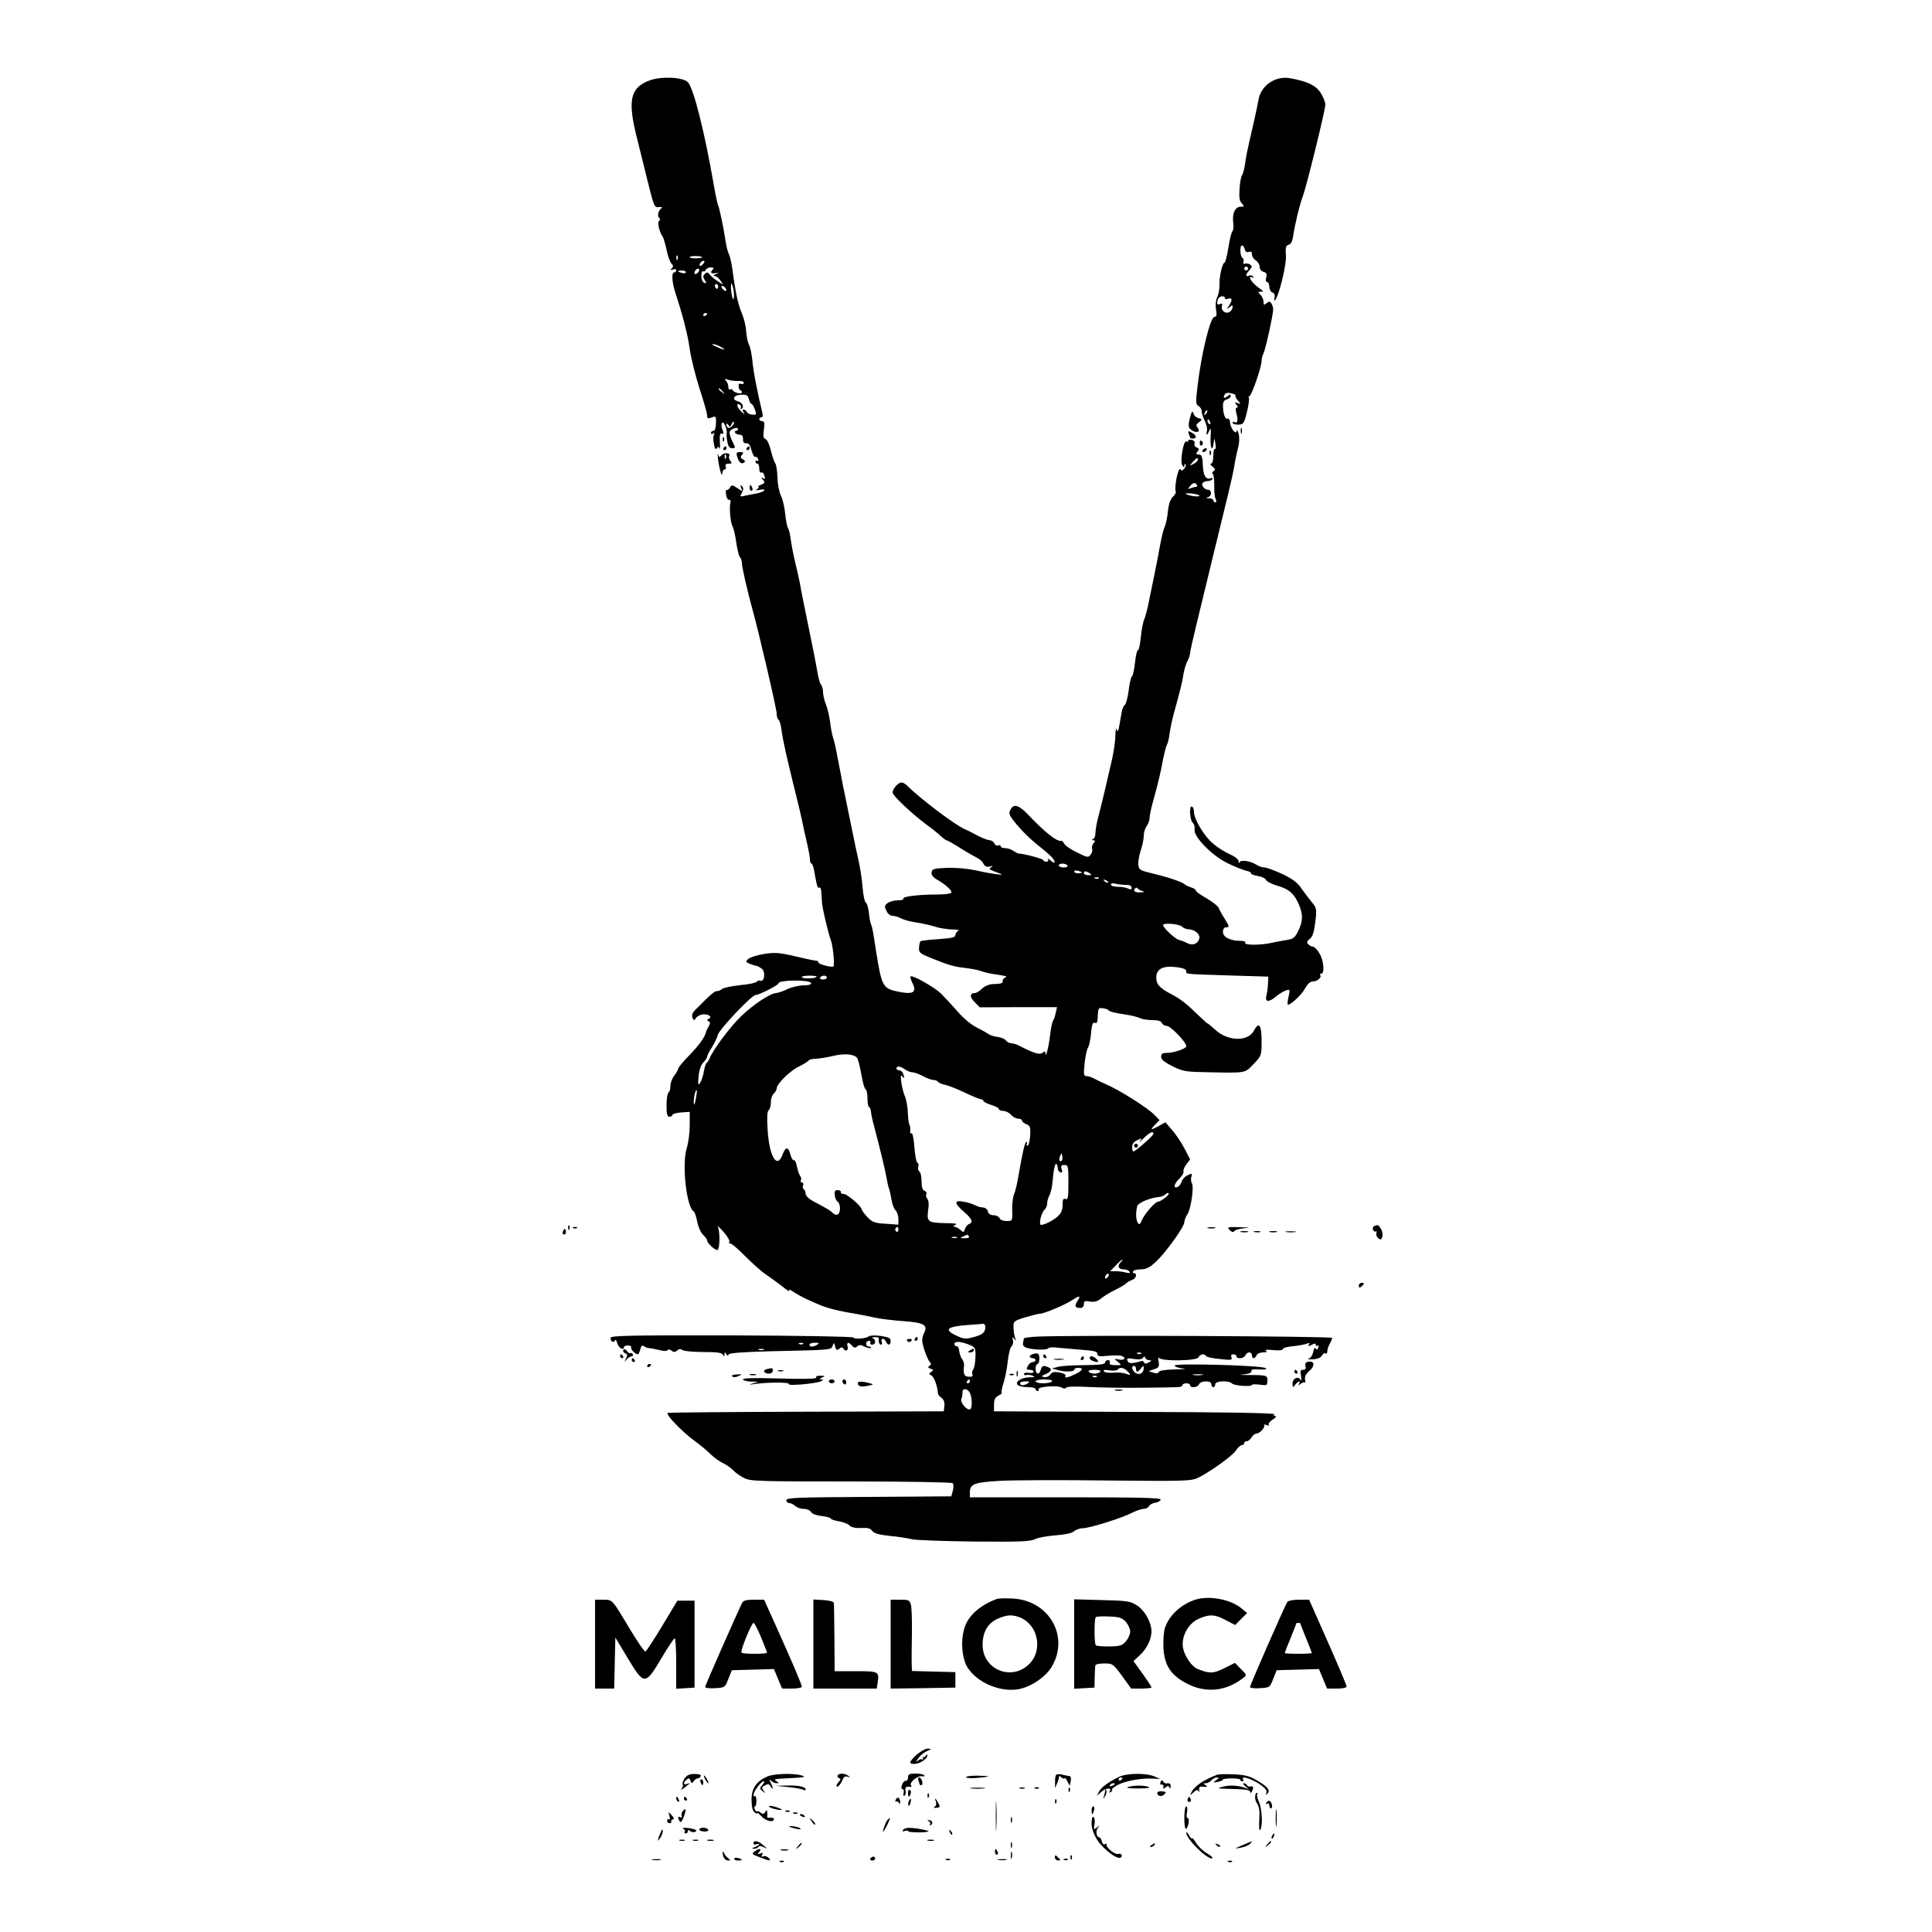 <?xml version="1.0" standalone="no"?>
<!DOCTYPE svg PUBLIC "-//W3C//DTD SVG 20010904//EN"
 "http://www.w3.org/TR/2001/REC-SVG-20010904/DTD/svg10.dtd">
<svg version="1.0" xmlns="http://www.w3.org/2000/svg"
 width="1000pt" height="1000pt" viewBox="0 0 1000 1000"
 preserveAspectRatio="xMidYMid meet">

<g transform="translate(0,1000) scale(0.1,-0.1)"
fill="#000000" stroke="none">
<path d="M3363 9584 c-101 -37 -116 -102 -66 -299 14 -55 39 -158 57 -230 31
-124 33 -130 57 -127 13 2 19 -1 13 -5 -17 -13 -23 -40 -12 -51 6 -6 6 -12 -1
-16 -10 -6 2 -58 19 -81 4 -5 13 -36 20 -67 6 -32 18 -64 25 -72 11 -10 11
-16 2 -25 -9 -9 -8 -11 6 -6 10 4 17 2 17 -4 0 -6 -4 -11 -10 -11 -15 0 -12
-48 4 -100 40 -122 66 -223 76 -296 6 -45 29 -136 50 -203 22 -66 40 -130 40
-141 0 -16 4 -18 23 -11 22 9 24 7 23 -30 -1 -24 -6 -39 -13 -39 -7 0 -13 -5
-13 -11 0 -5 5 -7 12 -3 7 5 8 3 4 -5 -5 -7 -5 -29 -1 -48 4 -24 9 -32 15 -24
6 11 9 11 13 0 3 -8 5 8 3 34 -2 35 1 46 10 43 10 -4 11 1 3 21 -6 16 -6 30
-1 35 9 9 28 -37 23 -57 -1 -5 0 -24 4 -42 4 -23 11 -33 25 -33 18 0 18 1 0
37 -10 20 -16 43 -13 49 5 15 43 26 43 13 0 -5 -5 -9 -11 -9 -5 0 -7 -4 -4
-10 3 -5 14 -10 24 -10 12 0 17 -7 17 -22 -1 -16 4 -23 16 -22 13 1 21 -10 28
-37 6 -22 15 -37 19 -34 5 3 12 -2 15 -11 3 -8 2 -12 -4 -9 -6 3 -10 1 -10 -4
0 -6 5 -11 10 -11 6 0 10 -12 10 -26 0 -14 4 -23 9 -20 5 3 12 -1 15 -10 9
-23 8 -26 -6 -18 -9 5 -9 3 1 -9 12 -15 10 -18 -10 -26 -13 -5 -19 -10 -14
-11 6 0 3 -5 -5 -11 -11 -8 -8 -9 13 -4 17 3 26 2 23 -3 -3 -6 -23 -13 -43
-17 -21 -3 -49 -9 -62 -12 -21 -5 -22 -4 -11 17 9 17 9 25 0 34 -8 8 -9 6 -4
-9 8 -20 8 -20 -20 -1 -26 17 -30 17 -38 2 -5 -9 -13 -14 -17 -12 -4 3 -5 -8
-3 -24 2 -16 9 -28 16 -27 6 1 9 -5 7 -13 -7 -25 -1 -102 10 -123 6 -10 15
-49 20 -85 5 -37 14 -71 19 -76 6 -6 10 -19 10 -30 0 -21 30 -152 55 -241 33
-119 125 -514 125 -538 0 -14 4 -28 9 -32 6 -3 13 -27 16 -53 7 -54 26 -139
80 -357 10 -38 21 -88 26 -110 4 -22 15 -71 24 -110 9 -38 17 -80 17 -92 0
-13 4 -23 8 -23 4 0 11 -17 14 -37 14 -80 18 -93 27 -87 5 3 10 -7 10 -23 1
-15 3 -41 4 -58 3 -34 33 -159 45 -190 11 -26 21 -130 14 -137 -7 -8 -85 13
-79 22 2 3 -1 7 -8 7 -7 0 -56 10 -110 23 -86 20 -106 21 -164 12 -37 -6 -73
-18 -81 -26 -14 -14 -12 -16 12 -26 15 -5 30 -10 34 -10 4 0 15 -7 25 -14 21
-16 14 -71 -9 -62 -7 3 -14 0 -16 -5 -2 -5 -41 -14 -86 -18 -46 -5 -89 -14
-95 -20 -6 -6 -18 -11 -26 -11 -14 0 -35 -19 -115 -100 -12 -12 -16 -25 -12
-37 7 -17 8 -17 20 0 7 9 25 17 39 17 29 0 44 -15 25 -24 -10 -5 -10 -7 -1
-12 10 -4 10 -10 1 -27 -7 -12 -13 -24 -13 -27 -7 -29 -33 -65 -84 -119 -34
-34 -61 -67 -61 -73 0 -5 -9 -21 -20 -35 -11 -14 -20 -38 -20 -54 0 -15 -4
-31 -10 -34 -5 -3 -10 -33 -10 -66 0 -46 3 -59 15 -59 8 0 15 4 15 9 0 5 20
11 45 13 l45 3 0 -70 c0 -38 -7 -92 -16 -120 -25 -82 -1 -302 36 -325 6 -3 14
-28 19 -54 5 -26 18 -56 30 -67 11 -11 21 -24 21 -29 0 -14 38 -50 53 -50 13
0 15 97 2 122 -4 7 9 -5 29 -27 20 -22 34 -46 31 -53 -3 -7 -1 -11 3 -8 5 3
40 -26 78 -65 38 -38 87 -82 109 -96 22 -15 60 -43 85 -62 24 -20 40 -29 35
-21 -5 8 3 6 21 -6 16 -11 45 -27 64 -36 19 -9 51 -23 70 -31 38 -17 105 -34
188 -47 29 -5 74 -14 100 -20 26 -6 92 -14 146 -18 110 -8 131 -20 108 -64 -7
-13 -10 -33 -8 -46 8 -40 31 -97 41 -105 6 -4 5 -10 -3 -16 -11 -6 -10 -10 4
-15 16 -6 16 -8 4 -17 -13 -8 -13 -11 2 -19 14 -9 30 -55 33 -93 0 -5 8 -15
18 -22 12 -9 17 -23 15 -42 l-3 -28 -709 -2 c-390 -1 -714 -4 -720 -6 -14 -6
75 -98 139 -145 28 -20 64 -50 81 -67 18 -18 47 -39 66 -48 19 -9 43 -26 54
-38 10 -11 35 -29 55 -39 33 -17 72 -18 553 -18 285 0 522 -4 527 -9 5 -5 5
-22 1 -38 l-8 -30 -427 -3 c-370 -2 -427 -4 -427 -17 0 -8 7 -15 16 -15 8 0
22 -7 30 -15 9 -8 28 -15 44 -15 16 0 33 -7 38 -16 5 -10 28 -18 55 -21 26 -3
47 -9 47 -13 0 -4 18 -10 41 -14 23 -4 48 -13 56 -22 11 -10 31 -14 60 -13 34
2 48 -1 58 -15 10 -13 35 -20 92 -26 43 -4 94 -12 113 -17 19 -5 164 -10 321
-12 235 -2 292 0 315 12 16 8 64 17 107 20 51 4 85 11 96 21 10 9 31 16 46 16
34 0 204 53 257 81 20 10 46 19 57 19 11 0 24 6 28 14 4 8 19 16 32 18 14 1
26 9 29 16 3 9 -100 12 -492 12 l-496 0 0 24 c0 45 21 53 152 61 68 4 319 5
559 2 426 -4 436 -3 476 17 69 36 170 110 190 138 10 16 24 28 31 28 6 0 12 5
12 10 0 6 6 10 13 10 7 0 18 9 25 20 7 11 18 20 26 20 17 0 48 35 39 44 -4 4
1 4 12 0 11 -4 17 -3 12 1 -4 5 5 17 20 27 16 10 22 18 15 18 -7 0 -10 4 -7
10 4 6 -243 11 -722 12 l-728 3 0 35 c0 26 6 37 22 46 13 6 21 13 18 16 -3 3
1 25 9 49 8 24 18 74 22 111 4 37 12 73 19 78 7 6 11 21 8 33 -4 18 -3 20 7 7
10 -12 11 -12 4 5 -4 11 -8 35 -8 54 -1 32 1 34 59 52 33 10 68 19 77 19 22 0
135 48 170 72 36 24 43 23 25 -6 -17 -26 -13 -36 15 -36 11 0 18 7 18 19 0 17
5 19 33 14 23 -3 38 1 56 16 13 11 44 30 70 43 25 12 52 28 59 34 6 7 21 16
32 19 21 7 28 35 9 35 -5 0 -7 5 -4 10 3 6 22 10 41 10 26 0 45 9 78 40 50 47
146 180 146 204 0 9 7 28 16 41 19 29 35 145 23 161 -4 5 -6 20 -3 32 6 20 4
20 -19 9 -15 -7 -28 -22 -31 -33 -3 -12 -13 -24 -21 -28 -24 -9 -18 18 10 44
14 13 23 30 21 36 -3 7 4 24 15 38 l19 25 -30 58 c-17 32 -46 75 -65 96 l-33
38 -36 -20 c-41 -23 -45 -20 -15 10 l21 21 -23 24 c-36 39 -191 136 -259 164
-14 6 -37 17 -52 25 -14 8 -34 15 -43 15 -16 0 -17 7 -11 67 4 37 12 73 17 80
6 7 13 40 16 73 4 46 9 60 19 56 9 -4 14 2 15 17 3 62 3 62 29 58 14 -1 27 -7
30 -12 3 -5 36 -13 72 -18 36 -5 75 -14 86 -20 12 -6 41 -11 65 -11 31 0 47
-5 51 -15 3 -8 14 -15 25 -15 20 0 101 -84 101 -105 0 -13 -64 -35 -104 -35
-19 0 -26 -5 -26 -20 0 -14 17 -28 59 -49 55 -27 68 -29 187 -31 197 -4 187
-5 233 43 40 42 41 43 41 120 0 83 -14 101 -40 52 -31 -58 -135 -55 -200 5
-22 20 -40 35 -40 33 0 -2 -20 16 -44 39 -68 66 -96 88 -147 114 -60 32 -76
52 -74 89 2 41 38 58 105 49 32 -4 50 -11 50 -20 0 -17 -16 -15 225 -23 l200
-6 -2 -35 c0 -19 -4 -47 -8 -62 -9 -36 12 -38 52 -4 15 13 38 26 50 30 20 6
21 5 13 -31 -5 -21 -7 -39 -5 -42 9 -9 72 49 90 83 13 24 27 36 41 36 23 0 48
23 37 33 -3 4 -1 7 5 7 20 0 14 70 -9 106 -11 19 -26 34 -33 34 -7 0 -18 6
-24 12 -10 10 -8 16 7 28 15 11 22 34 29 87 8 68 7 73 -17 102 -14 17 -38 49
-54 71 -20 31 -46 50 -99 76 -40 18 -82 34 -93 34 -11 0 -29 6 -40 13 -29 20
-83 29 -89 14 -2 -7 -5 -5 -5 5 -1 10 -19 25 -47 37 -25 11 -64 36 -87 56 -45
38 -97 126 -97 162 0 12 -4 25 -10 28 -16 10 -12 -71 4 -84 7 -6 11 -21 9 -34
-7 -36 90 -136 171 -175 37 -18 80 -35 96 -39 16 -3 28 -9 25 -13 -3 -4 13
-10 34 -14 21 -3 41 -12 44 -21 4 -8 30 -21 60 -30 60 -17 87 -42 111 -99 21
-51 20 -84 -4 -134 -17 -35 -26 -42 -58 -47 -20 -3 -56 -10 -80 -15 -56 -13
-145 -13 -137 0 4 6 -6 10 -23 10 -53 0 -92 19 -92 46 0 15 6 24 15 24 20 0
19 4 -8 48 -13 20 -26 44 -29 53 -4 9 -32 31 -62 49 -31 17 -56 35 -56 40 0 5
-10 12 -22 16 -13 3 -30 12 -38 18 -17 14 -95 39 -180 59 -49 12 -55 16 -58
41 -2 15 4 48 12 73 9 26 16 60 16 77 0 17 7 40 15 50 8 11 15 29 15 40 0 12
8 53 19 91 29 105 40 154 52 220 7 33 15 65 19 70 4 6 11 33 14 60 4 28 14 74
22 103 37 135 43 160 49 200 4 24 13 56 21 70 8 15 14 34 14 42 0 8 14 71 31
140 39 163 130 535 164 675 15 61 31 133 35 160 4 28 13 68 19 90 6 25 7 51 2
70 -5 17 -10 23 -10 15 -2 -25 -33 14 -34 43 -1 13 -7 23 -13 20 -13 -5 -24
27 -24 68 0 18 6 28 20 32 11 3 20 11 20 17 0 10 -4 10 -15 0 -18 -15 -27 -10
-16 8 5 9 17 11 35 6 15 -3 24 -9 21 -12 -3 -3 3 -14 12 -25 17 -20 17 -20 -1
-13 -16 5 -17 4 -6 -9 8 -9 8 -15 2 -15 -7 0 -8 -10 -2 -31 10 -34 5 -53 -11
-44 -5 4 -9 2 -9 -4 0 -5 13 -9 29 -9 27 1 30 5 45 65 9 35 13 69 10 76 -4 7
-4 9 1 5 9 -8 65 151 65 184 0 11 4 27 9 37 11 19 51 204 51 230 0 9 -4 22 -9
30 -8 12 -12 12 -25 2 -14 -12 -16 -10 -16 7 0 11 -7 28 -16 36 -14 15 -14 16
3 16 14 0 13 3 -7 17 -27 19 -49 43 -50 56 0 5 5 5 12 1 7 -4 8 -3 4 4 -4 6
-13 9 -21 5 -20 -7 -19 6 2 29 15 17 15 20 3 29 -8 5 -20 7 -27 4 -7 -2 -10 2
-7 9 3 8 1 17 -5 21 -13 8 -15 65 -2 65 5 0 11 -9 14 -20 3 -13 10 -18 21 -14
11 4 16 0 16 -13 0 -10 9 -24 20 -31 11 -7 20 -22 20 -33 0 -12 8 -23 20 -26
15 -4 18 -11 14 -29 -4 -15 -2 -24 5 -24 6 0 11 -11 11 -24 0 -13 7 -27 16
-30 11 -4 14 -13 11 -28 -3 -11 -2 -17 2 -12 21 22 60 182 57 231 -3 42 -1 52
14 56 12 3 19 18 23 43 8 57 34 166 51 210 19 51 116 445 116 473 0 12 -11 39
-24 60 -25 39 -68 60 -158 76 -74 14 -149 -35 -163 -107 -9 -48 -35 -165 -50
-228 -7 -30 -17 -77 -20 -105 -4 -27 -11 -55 -16 -61 -5 -6 -11 -38 -13 -70
-3 -44 -1 -63 11 -76 15 -17 14 -18 -5 -18 -29 0 -45 -35 -39 -81 3 -20 1 -41
-4 -46 -5 -5 -15 -44 -21 -86 -7 -42 -16 -77 -20 -77 -11 0 -28 -73 -26 -116
0 -22 -5 -50 -12 -63 -7 -14 -10 -39 -6 -62 5 -30 3 -39 -8 -39 -21 0 -67
-186 -87 -354 -11 -89 -10 -100 5 -108 9 -5 16 -17 16 -27 0 -10 7 -32 16 -50
9 -18 14 -41 11 -52 -7 -26 2 -24 13 4 7 16 9 7 6 -35 -3 -58 10 -82 16 -30 3
27 4 27 9 -5 3 -18 2 -30 -3 -27 -4 3 -8 -13 -8 -35 0 -25 -5 -41 -12 -41 -6
0 -3 -7 8 -15 15 -12 16 -16 5 -24 -7 -4 -9 -11 -4 -14 5 -3 8 -29 8 -59 -1
-29 2 -61 7 -70 5 -11 5 -18 -2 -18 -5 0 -10 5 -10 10 0 6 -10 11 -22 11 -18
1 -19 2 -5 6 20 5 20 38 0 38 -18 0 -36 22 -29 34 4 6 16 11 26 11 10 0 22 4
25 10 3 5 0 8 -7 5 -26 -10 -40 12 -42 66 -1 35 -6 54 -14 55 -23 3 -24 4 -13
18 9 11 8 15 -5 20 -9 3 -14 12 -11 20 3 8 -2 16 -14 19 -10 3 -19 1 -19 -5 0
-5 -4 -7 -9 -3 -15 9 -34 -101 -22 -122 7 -13 10 -14 11 -4 0 8 3 11 6 8 4 -4
1 -14 -6 -22 -10 -12 -15 -13 -21 -4 -4 7 -12 -12 -19 -44 -6 -31 -8 -62 -5
-68 4 -6 -2 -19 -13 -29 -14 -13 -23 -38 -27 -77 -3 -32 -11 -69 -18 -83 -6
-14 -16 -56 -23 -95 -7 -38 -19 -104 -28 -145 -8 -41 -22 -107 -30 -147 -8
-40 -19 -80 -24 -90 -5 -10 -13 -51 -17 -90 -4 -40 -11 -71 -15 -68 -4 3 -11
-26 -15 -63 -4 -37 -11 -70 -16 -73 -5 -3 -13 -36 -17 -73 -5 -37 -14 -71 -20
-75 -6 -3 -14 -22 -17 -41 -17 -100 -18 -105 -25 -86 -3 11 -6 -2 -7 -31 0
-27 -8 -82 -17 -123 -23 -102 -54 -233 -72 -301 -8 -30 -14 -67 -14 -81 0 -15
-6 -29 -12 -31 -10 -4 -9 -6 1 -6 11 -1 11 -4 1 -16 -7 -8 -10 -21 -7 -28 3
-7 -1 -21 -8 -31 -12 -16 -17 -15 -73 13 -33 16 -62 37 -65 46 -4 8 -10 14
-14 13 -22 -6 -86 45 -176 140 -45 46 -71 53 -87 21 -9 -17 -7 -26 14 -54 38
-49 85 -96 141 -140 28 -22 55 -47 62 -55 20 -25 14 -34 -9 -14 -12 10 -18 13
-14 7 4 -8 1 -13 -8 -13 -9 0 -16 4 -16 8 0 7 -103 34 -127 34 -5 0 -17 7 -28
14 -11 8 -30 14 -42 14 -13 0 -23 4 -23 10 0 5 -6 7 -14 4 -7 -3 -16 2 -19 10
-4 9 -14 16 -24 17 -10 0 -38 11 -63 24 -25 13 -55 29 -68 34 -53 24 -233 160
-297 225 -9 9 -22 16 -29 16 -17 0 -46 -33 -46 -52 0 -16 93 -104 175 -166 28
-20 62 -47 75 -60 13 -12 27 -22 31 -22 4 0 36 -18 70 -40 35 -22 74 -44 86
-50 12 -5 27 -18 33 -30 8 -15 17 -19 33 -15 17 5 19 4 7 -4 -12 -8 -10 -11
10 -19 14 -5 32 -12 40 -15 25 -10 -51 0 -129 18 -43 9 -105 15 -150 13 -67
-3 -76 -5 -79 -23 -2 -14 7 -26 30 -39 45 -26 78 -57 72 -67 -3 -5 -38 -9 -77
-9 -95 0 -178 -11 -171 -21 3 -5 -10 -9 -28 -9 -19 0 -43 -6 -53 -14 -17 -12
-18 -18 -7 -40 6 -15 20 -26 31 -26 10 0 31 -6 46 -14 15 -8 51 -17 79 -21 28
-4 70 -13 94 -21 23 -8 64 -14 90 -15 26 0 40 -3 32 -7 -8 -4 -15 -14 -15 -22
0 -12 -19 -16 -88 -21 -48 -3 -90 -8 -93 -11 -3 -3 -6 -18 -7 -33 -2 -24 4
-30 53 -50 101 -41 125 -48 185 -55 33 -4 71 -11 85 -17 14 -6 52 -14 85 -18
33 -5 52 -10 43 -12 -10 -3 -18 -11 -18 -19 0 -14 -4 -16 -55 -18 -17 -1 -40
-11 -53 -24 -12 -12 -28 -22 -36 -22 -27 0 -28 -21 -1 -47 l26 -27 200 1 200
0 -7 -31 c-3 -17 -10 -35 -14 -41 -4 -5 -11 -39 -15 -75 -7 -61 -23 -121 -24
-91 -1 10 -4 11 -15 2 -14 -12 -44 -3 -118 35 -14 8 -34 14 -43 14 -10 0 -23
7 -29 15 -6 8 -25 16 -43 18 -17 2 -38 8 -45 14 -7 5 -35 21 -61 34 -29 14
-69 47 -100 83 -29 33 -68 75 -87 94 -36 34 -148 97 -157 88 -3 -2 2 -19 11
-37 24 -48 -2 -59 -88 -39 -66 15 -74 31 -102 210 -16 103 -18 118 -27 140 -3
8 -8 35 -10 59 -3 24 -10 47 -16 50 -6 4 -13 38 -16 76 -3 39 -12 99 -20 135
-8 36 -27 124 -41 195 -15 72 -33 162 -41 200 -7 39 -20 104 -28 145 -7 41
-18 89 -24 105 -5 17 -12 53 -15 82 -4 28 -13 68 -21 87 -8 19 -15 48 -15 64
0 15 -5 33 -11 39 -5 5 -14 37 -19 69 -5 32 -26 138 -46 234 -20 96 -40 196
-44 222 -5 26 -16 74 -24 107 -8 32 -18 83 -22 112 -4 30 -10 59 -15 64 -4 6
-11 39 -15 75 -3 36 -14 79 -22 95 -9 17 -17 58 -18 93 -1 34 -6 68 -12 75 -5
7 -15 36 -22 65 -7 30 -19 56 -27 59 -12 5 -14 16 -9 50 4 34 3 43 -9 43 -8 0
-15 5 -15 10 0 6 5 10 11 10 7 0 9 10 4 28 -20 79 -47 214 -51 267 -3 33 -11
69 -17 80 -6 11 -13 42 -15 70 -1 27 -12 69 -22 93 -19 43 -33 105 -49 228 -5
34 -13 70 -19 80 -5 10 -13 42 -17 69 -10 68 -32 172 -38 182 -3 5 -13 51 -22
103 -47 273 -105 505 -135 535 -26 26 -137 31 -197 9z m144 -926 c-3 -8 -6 -5
-6 6 -1 11 2 17 5 13 3 -3 4 -12 1 -19z m128 11 c2 -3 -11 -5 -30 -6 -19 -1
-35 2 -35 6 0 8 57 7 65 0z m5 -34 c-7 -9 -15 -13 -17 -11 -7 7 7 26 19 26 6
0 6 -6 -2 -15z m50 -29 c-16 -16 -11 -24 13 -20 20 4 21 4 2 -5 -14 -7 -15
-10 -5 -10 8 -1 21 -11 29 -23 l14 -22 -29 19 c-16 10 -34 26 -41 34 -9 13
-14 14 -25 3 -10 -10 -10 -17 0 -32 10 -16 9 -18 -3 -14 -9 4 -15 19 -15 36 0
16 4 27 9 24 5 -3 11 0 14 7 3 7 14 13 26 13 14 0 17 -4 11 -10z m2770 4 c0
-5 -4 -10 -10 -10 -5 0 -10 5 -10 10 0 6 5 10 10 10 6 0 10 -4 10 -10z m-2842
-12 c-2 -6 -10 -14 -16 -16 -7 -2 -10 2 -6 12 7 18 28 22 22 4z m-68 -7 c0 -5
-9 -7 -20 -4 -11 3 -20 7 -20 9 0 2 9 4 20 4 11 0 20 -4 20 -9z m249 -115 c1
-45 -11 -23 -15 26 -2 31 0 37 6 23 5 -11 9 -33 9 -49z m-82 39 c0 -8 -4 -12
-9 -9 -4 3 -8 9 -8 15 0 5 4 9 8 9 5 0 9 -7 9 -15z m38 -6 c11 -17 -1 -21 -15
-4 -8 9 -8 15 -2 15 6 0 14 -5 17 -11z m2585 -52 c0 -5 6 -7 14 -4 23 9 27 -5
9 -32 -16 -25 -16 -25 1 -11 17 13 18 12 15 -5 -3 -11 -13 -21 -23 -23 -21 -4
-38 16 -31 37 4 9 0 11 -10 7 -16 -6 -19 3 -10 27 6 15 35 19 35 4z m-2680
-81 c0 -3 -4 -8 -10 -11 -5 -3 -10 -1 -10 4 0 6 5 11 10 11 6 0 10 -2 10 -4z
m70 -171 c33 -19 21 -19 -21 0 -19 8 -27 14 -19 14 8 0 26 -6 40 -14z m93
-177 c15 1 27 -3 27 -9 0 -6 -6 -9 -14 -6 -10 4 -14 0 -13 -14 1 -10 5 -19 9
-19 4 0 8 -5 8 -11 0 -12 -43 -1 -48 12 -2 5 -8 7 -13 3 -5 -3 -9 3 -9 13 0
11 -6 25 -12 32 -11 11 -8 12 12 5 14 -4 37 -7 53 -6z m-82 -55 c13 -16 12
-17 -3 -4 -10 7 -18 15 -18 17 0 8 8 3 21 -13z m135 -39 c3 -13 9 -24 13 -24
4 0 12 -13 18 -29 10 -27 9 -29 -13 -27 -13 0 -26 7 -29 14 -2 6 -10 12 -16
12 -8 0 -7 -5 2 -17 7 -10 1 -7 -13 6 -25 22 -30 50 -7 35 5 -3 6 -10 3 -16
-4 -7 -2 -8 4 -4 16 9 4 33 -19 39 -33 9 -22 32 16 34 29 1 36 -2 41 -23z
m2365 -77 c-10 -9 -11 -8 -5 6 3 10 9 15 12 12 3 -3 0 -11 -7 -18z m23 -43 c3
-8 2 -12 -4 -9 -6 3 -10 10 -10 16 0 14 7 11 14 -7z m-2474 -19 c-13 -16 -30
-11 -30 8 0 7 4 6 10 -3 8 -12 10 -12 16 3 3 10 9 16 12 13 3 -3 -1 -12 -8
-21z m2410 -175 c0 -5 -10 -15 -22 -21 -23 -12 -23 -12 -4 10 21 23 26 26 26
11z m-5 -130 c3 -5 2 -10 -4 -10 -5 0 -18 -3 -28 -7 -16 -6 -16 -5 -4 10 15
19 27 22 36 7z m12 -54 c9 -9 -38 -6 -62 4 -15 6 -10 8 18 6 21 -2 40 -6 44
-10z m-682 -1916 c4 -6 -5 -10 -19 -10 -14 0 -26 5 -26 10 0 6 9 10 19 10 11
0 23 -4 26 -10z m75 -36 c0 -2 -9 -4 -20 -4 -11 0 -20 4 -20 9 0 5 9 7 20 4
11 -3 20 -7 20 -9z m40 -4 c12 -8 11 -10 -7 -10 -13 0 -23 5 -23 10 0 13 11
13 30 0z m47 -26 c-3 -3 -12 -4 -19 -1 -8 3 -5 6 6 6 11 1 17 -2 13 -5z m48
-22 c-3 -3 -11 0 -18 7 -9 10 -8 11 6 5 10 -3 15 -9 12 -12z m91 -12 c20 0 31
-5 31 -14 0 -11 -5 -12 -18 -5 -10 5 -34 9 -53 9 -20 0 -36 5 -36 11 0 7 9 9
23 5 12 -3 36 -6 53 -6z m89 -33 c13 -3 9 -5 -12 -6 -31 -1 -41 8 -26 22 4 4
9 3 12 -2 3 -5 15 -11 26 -14z m203 -183 c7 -8 23 -14 35 -14 30 -1 59 -25 55
-46 -5 -27 -33 -40 -60 -27 -13 7 -33 15 -46 18 -21 6 -82 63 -82 77 0 13 84
6 98 -8z m-1891 -260 c-9 -10 -77 -11 -77 -1 0 4 19 7 42 7 23 0 38 -3 35 -6z
m53 -4 c0 -5 -9 -10 -21 -10 -11 0 -17 5 -14 10 3 6 13 10 21 10 8 0 14 -4 14
-10z m-82 -28 c2 -8 -11 -12 -40 -12 -23 -1 -61 -9 -83 -20 -22 -11 -48 -19
-57 -20 -29 0 -120 -60 -181 -119 -55 -52 -149 -178 -164 -219 -4 -9 -10 -20
-15 -23 -5 -3 -11 -23 -15 -45 -3 -21 -12 -48 -19 -58 -11 -16 -12 -12 -8 33
3 33 12 59 24 71 11 11 20 25 20 30 0 6 11 28 25 49 13 22 27 50 30 64 7 28
176 207 196 207 18 0 119 51 119 61 0 17 162 19 168 1z m237 -386 c6 -6 16
-45 23 -86 7 -41 17 -76 22 -78 6 -2 10 -24 10 -48 0 -24 4 -44 8 -44 4 0 9
-11 10 -24 1 -13 9 -50 18 -82 25 -94 55 -215 63 -262 4 -23 9 -45 10 -47 6
-15 10 -34 16 -67 3 -21 12 -44 20 -52 8 -8 15 -28 15 -45 l0 -30 -66 5 c-58
3 -69 8 -95 35 -16 17 -29 35 -29 39 0 16 -75 80 -93 80 -9 0 -16 3 -15 8 3 7
-5 12 -22 12 -16 0 -12 -46 6 -60 17 -15 15 -61 -2 -67 -7 -2 -18 2 -25 10
-13 13 -26 20 -106 63 -18 10 -33 26 -33 35 0 10 -4 20 -10 24 -5 3 -7 12 -3
20 3 8 0 15 -7 15 -6 0 -8 5 -5 10 4 6 2 16 -3 23 -6 7 -13 29 -17 49 -4 21
-11 35 -16 33 -4 -3 -12 9 -17 26 -11 45 -25 46 -41 4 -29 -80 -70 -11 -78
131 -4 62 -2 93 6 98 6 4 11 22 11 40 0 19 7 39 15 46 8 7 15 19 15 26 0 24
69 92 116 114 24 12 46 26 50 31 3 5 20 9 37 9 18 1 57 7 87 14 57 14 107 11
125 -8z m249 -61 c11 -8 28 -15 38 -15 10 0 35 -9 55 -20 21 -11 45 -20 55
-20 9 0 19 -4 23 -9 3 -5 19 -13 37 -16 17 -4 64 -22 103 -41 40 -19 78 -34
84 -34 6 0 11 -4 11 -8 0 -5 18 -14 40 -21 22 -6 40 -16 40 -21 0 -6 10 -10
23 -10 12 0 30 -9 40 -20 9 -11 26 -20 37 -20 11 0 20 -5 20 -10 0 -6 10 -14
23 -19 19 -8 22 -14 19 -60 -2 -28 -8 -51 -14 -51 -5 0 -6 5 -3 10 3 6 2 10
-2 10 -8 0 -20 -51 -44 -190 -5 -30 -14 -68 -21 -83 -6 -16 -10 -53 -9 -83 2
-54 1 -54 -29 -54 -18 0 -33 6 -36 15 -4 8 -17 15 -31 15 -16 0 -27 7 -30 20
-3 11 -14 20 -25 20 -11 0 -29 5 -41 12 -12 6 -39 15 -59 18 -51 10 -50 -8 2
-53 42 -36 49 -54 25 -63 -8 -3 -17 -15 -21 -26 -5 -18 -7 -18 -23 -4 -10 9
-24 16 -32 17 -8 0 -6 4 6 9 14 6 -2 9 -50 9 -92 2 -99 7 -91 66 5 30 3 51 -4
60 -7 8 -9 19 -5 25 3 5 -1 13 -9 16 -11 4 -16 19 -16 49 0 24 -5 47 -11 51
-6 3 -9 15 -6 25 3 10 1 19 -5 21 -5 2 -12 38 -15 80 -3 44 -10 75 -15 72 -5
-4 -8 2 -7 12 2 11 0 24 -3 30 -4 5 -8 35 -9 65 -1 30 -8 68 -15 84 -17 40
-29 126 -15 105 12 -17 14 -10 5 14 -3 9 -12 16 -20 16 -8 0 -14 5 -14 10 0
14 22 12 44 -5z m-1083 -156 c-5 -26 -9 -34 -10 -19 -1 27 9 73 15 67 2 -2 0
-23 -5 -48z m2369 -178 c0 -9 -93 -91 -104 -91 -3 0 -6 11 -6 23 0 16 9 28 27
36 25 11 25 11 13 -6 -8 -10 1 -3 19 15 33 32 51 40 51 23z m-474 -138 c-11
-11 -17 4 -9 23 7 18 8 18 11 1 2 -10 1 -21 -2 -24z m-21 -40 c0 -9 6 -18 14
-21 9 -3 11 1 6 17 -5 17 -2 21 14 21 20 0 21 -6 21 -91 0 -77 -2 -90 -15 -85
-12 4 -15 -3 -15 -31 0 -24 -7 -42 -23 -57 -23 -22 -70 -46 -88 -46 -14 0 -1
60 17 78 8 7 14 22 14 33 0 11 5 30 12 42 6 12 13 40 15 62 5 66 14 107 21
100 4 -3 7 -14 7 -22z m555 -153 c-14 -11 -30 -20 -36 -20 -15 0 -68 -61 -83
-94 -10 -24 -14 -27 -22 -15 -10 16 -11 54 -3 85 5 19 67 45 117 49 10 1 23 7
29 13 7 7 14 9 17 6 3 -3 -5 -14 -19 -24z m-1380 -166 c0 -8 -5 -12 -10 -9 -6
4 -8 11 -5 16 9 14 15 11 15 -7z m365 -34 c4 -6 -6 -10 -22 -9 -25 0 -26 1 -8
9 11 5 21 9 22 9 1 1 5 -3 8 -9z m-62 -7 c-7 -2 -19 -2 -25 0 -7 3 -2 5 12 5
14 0 19 -2 13 -5z m849 -125 c-20 -20 -14 -38 12 -38 14 0 28 -5 32 -12 5 -8
0 -9 -17 -5 -13 4 -37 7 -53 7 l-30 0 29 30 c16 17 31 30 34 30 3 0 0 -5 -7
-12z m-70 -80 c-7 -7 -12 -8 -12 -2 0 14 12 26 19 19 2 -3 -1 -11 -7 -17z
m-632 -255 c0 -30 -13 -41 -61 -54 -40 -11 -51 -10 -87 7 -72 33 -51 49 73 57
28 2 56 4 63 5 6 1 12 -6 12 -15z m-77 -96 c25 -11 27 -16 26 -62 -1 -27 -6
-56 -11 -62 -6 -7 -8 -19 -5 -27 4 -10 -2 -13 -19 -12 -24 1 -29 14 -24 59 1
10 -4 24 -10 32 -6 7 -13 26 -15 42 -1 15 -8 27 -14 26 -6 -2 -11 3 -11 11 0
16 36 13 83 -7z m-3 -187 c0 -5 -5 -10 -11 -10 -5 0 -7 5 -4 10 3 6 8 10 11
10 2 0 4 -4 4 -10z m0 -59 c12 -24 13 -78 2 -85 -16 -9 -54 35 -46 53 4 9 6
24 6 34 -1 23 25 22 38 -2z"/>
<path d="M5870 4070 c0 -5 5 -10 10 -10 6 0 10 5 10 10 0 6 -4 10 -10 10 -5 0
-10 -4 -10 -10z"/>
<path d="M5020 3010 c-13 -8 -12 -10 3 -10 9 0 17 5 17 10 0 12 -1 12 -20 0z"/>
<path d="M6168 7865 c-3 -6 -9 -26 -13 -45 -5 -29 -2 -37 15 -48 26 -16 46 -6
29 14 -10 12 -8 18 7 29 18 14 18 15 -3 21 -12 3 -23 13 -25 23 -2 9 -6 12
-10 6z"/>
<path d="M6422 7770 c0 -14 2 -19 5 -12 2 6 2 18 0 25 -3 6 -5 1 -5 -13z"/>
<path d="M6153 7755 c4 -9 7 -19 7 -21 0 -2 7 -4 15 -4 22 0 18 18 -7 31 -18
10 -20 9 -15 -6z"/>
<path d="M3741 7724 c0 -11 3 -14 6 -6 3 7 2 16 -1 19 -3 4 -6 -2 -5 -13z"/>
<path d="M6210 7704 c0 -8 5 -12 10 -9 6 4 8 11 5 16 -9 14 -15 11 -15 -7z"/>
<path d="M3745 7680 c-3 -5 -1 -10 4 -10 6 0 11 5 11 10 0 6 -2 10 -4 10 -3 0
-8 -4 -11 -10z"/>
<path d="M3865 7680 c-3 -5 -1 -10 4 -10 6 0 11 5 11 10 0 6 -2 10 -4 10 -3 0
-8 -4 -11 -10z"/>
<path d="M6225 7670 c-3 -5 -2 -10 4 -10 5 0 13 5 16 10 3 6 2 10 -4 10 -5 0
-13 -4 -16 -10z"/>
<path d="M6261 7654 c0 -11 3 -14 6 -6 3 7 2 16 -1 19 -3 4 -6 -2 -5 -13z"/>
<path d="M3717 7620 c7 -52 21 -97 22 -67 1 9 6 17 12 17 6 0 9 7 5 15 -4 10
1 15 16 15 17 0 18 3 8 15 -6 8 -9 18 -6 24 10 16 -23 21 -38 6 -13 -13 -15
-13 -19 3 -3 9 -3 -3 0 -28z m40 8 c-3 -8 -6 -5 -6 6 -1 11 2 17 5 13 3 -3 4
-12 1 -19z"/>
<path d="M3815 7638 c10 -31 21 -42 35 -33 9 6 8 10 -4 17 -14 8 -15 13 -5 24
9 11 7 14 -10 14 -19 0 -21 -4 -16 -22z"/>
<path d="M3880 7475 c0 -8 4 -15 10 -15 5 0 7 7 4 15 -4 8 -8 15 -10 15 -2 0
-4 -7 -4 -15z"/>
<path d="M2941 3644 c0 -11 3 -14 6 -6 3 7 2 16 -1 19 -3 4 -6 -2 -5 -13z"/>
<path d="M7113 3654 c-7 -3 -9 -12 -6 -20 3 -7 9 -11 14 -8 5 3 6 -1 3 -9 -3
-8 2 -19 10 -26 12 -10 16 -8 21 8 3 11 0 29 -7 40 -13 22 -15 23 -35 15z"/>
<path d="M2968 3643 c7 -3 16 -2 19 1 4 3 -2 6 -13 5 -11 0 -14 -3 -6 -6z"/>
<path d="M6253 3643 c9 -2 25 -2 35 0 9 3 1 5 -18 5 -19 0 -27 -2 -17 -5z"/>
<path d="M6365 3633 c11 -11 19 -13 24 -5 3 6 27 12 51 15 35 3 30 4 -23 5
-64 2 -67 1 -52 -15z"/>
<path d="M2916 3631 c-4 -7 -5 -15 -2 -18 9 -9 19 4 14 18 -4 11 -6 11 -12 0z"/>
<path d="M6423 3623 c9 -2 25 -2 35 0 9 3 1 5 -18 5 -19 0 -27 -2 -17 -5z"/>
<path d="M6493 3623 c9 -2 23 -2 30 0 6 3 -1 5 -18 5 -16 0 -22 -2 -12 -5z"/>
<path d="M6573 3623 c9 -2 25 -2 35 0 9 3 1 5 -18 5 -19 0 -27 -2 -17 -5z"/>
<path d="M6658 3623 c12 -2 32 -2 45 0 12 2 2 4 -23 4 -25 0 -35 -2 -22 -4z"/>
<path d="M7033 3345 c0 -11 4 -12 14 -4 7 6 13 13 13 15 0 2 -6 4 -13 4 -8 0
-14 -7 -14 -15z"/>
<path d="M3160 3075 c0 -19 17 -28 23 -13 2 7 8 1 12 -14 6 -25 35 -41 35 -20
0 4 9 8 20 8 11 0 19 -5 17 -11 -4 -9 21 -34 34 -35 4 0 10 12 13 26 5 18 10
23 19 16 7 -5 19 -10 27 -10 8 0 32 -5 53 -10 23 -6 39 -6 43 0 3 5 11 4 20
-3 11 -9 17 -9 29 1 10 9 19 9 28 2 6 -5 54 -10 106 -10 68 0 96 -3 102 -13 7
-12 9 -11 9 1 0 12 2 13 9 1 6 -9 10 -10 12 -2 3 8 71 13 219 17 318 7 312 6
320 29 6 17 7 17 13 -5 5 -19 9 -21 21 -11 10 8 16 9 21 1 11 -18 28 -11 22
10 -6 24 5 26 23 5 10 -12 16 -13 27 -4 10 9 19 9 38 -1 14 -7 28 -10 32 -7 3
4 0 7 -9 7 -8 0 -15 7 -15 15 0 8 7 15 14 15 8 0 11 -4 8 -10 -3 -5 1 -10 9
-10 19 0 21 26 4 33 -7 3 -3 6 9 6 13 1 22 -2 22 -6 -3 -19 2 -33 11 -33 5 0
7 7 4 15 -4 8 -1 15 5 15 7 0 14 -7 17 -15 9 -21 24 -19 24 4 0 15 -10 20 -50
26 -28 4 -56 3 -63 -2 -17 -12 -74 -16 -80 -6 -3 5 -285 10 -631 11 -534 1
-626 -1 -626 -13z m997 -31 c-3 -3 -12 -4 -19 -1 -8 3 -5 6 6 6 11 1 17 -2 13
-5z m73 -4 c-20 -13 -40 -13 -40 0 0 6 12 10 28 10 21 0 24 -2 12 -10z m-277
-27 c-7 -2 -19 -2 -25 0 -7 3 -2 5 12 5 14 0 19 -2 13 -5z"/>
<path d="M5373 3082 c-40 -2 -73 -6 -74 -10 0 -4 -2 -15 -4 -24 -2 -11 5 -20
18 -24 36 -11 106 -13 112 -3 4 5 23 7 43 4 20 -2 76 -7 125 -11 69 -5 87 -9
87 -21 0 -13 10 -15 51 -11 29 3 60 3 70 1 30 -8 22 -26 -8 -20 -28 5 -28 5
-7 -12 21 -17 21 -17 -13 -17 -23 0 -32 4 -29 13 3 7 -1 13 -9 13 -8 0 -15 -6
-15 -12 0 -10 -29 -13 -108 -14 -59 0 -120 -4 -137 -9 l-30 -8 25 -7 c37 -12
90 -11 90 0 0 6 9 10 20 10 31 0 24 -14 -15 -33 -40 -19 -59 -22 -50 -8 3 6
-11 13 -30 17 -28 5 -39 3 -49 -11 -7 -10 -21 -15 -32 -13 -16 4 -15 6 9 16
30 13 35 27 11 36 -25 10 -31 7 -37 -14 -7 -28 -27 -25 -27 5 0 14 5 25 10 25
10 0 14 43 4 52 -8 8 -44 -3 -44 -13 0 -5 7 -9 15 -9 8 0 15 -4 15 -10 0 -5
-7 -10 -15 -10 -8 0 -19 -9 -25 -20 -9 -17 -8 -20 10 -20 11 0 20 -5 20 -10 0
-6 -11 -8 -25 -6 -14 3 -25 0 -25 -6 0 -5 6 -8 13 -5 6 2 21 1 32 -4 15 -6 11
-8 -18 -8 -45 -1 -79 -27 -56 -42 8 -5 31 -9 52 -9 20 0 37 -4 37 -10 0 -5 5
-10 11 -10 5 0 8 4 5 9 -8 13 94 22 117 10 12 -7 22 -8 26 -1 4 5 49 7 115 3
61 -3 182 -5 270 -4 89 1 173 2 189 3 15 0 27 4 27 10 0 5 9 10 20 10 11 0 20
-4 20 -10 0 -16 40 -12 46 5 4 9 19 15 35 15 19 0 29 -5 29 -15 0 -8 5 -15 10
-15 6 0 10 7 10 15 0 18 70 21 87 4 12 -12 103 -18 103 -7 0 3 18 4 40 1 38
-5 40 -4 40 21 0 28 -3 29 -105 29 -41 0 -43 1 -12 4 25 3 37 9 34 16 -3 8 9
11 42 9 32 -2 41 0 31 7 -22 14 -470 26 -470 13 0 -6 19 -13 43 -15 23 -2 6
-4 -40 -5 -50 -1 -83 -6 -85 -13 -3 -8 -13 -9 -28 -4 l-25 8 29 10 c25 8 27
13 23 41 -3 17 -3 25 0 19 8 -20 199 -18 207 2 6 16 32 21 38 6 2 -4 33 -12
70 -15 60 -7 67 -6 62 8 -4 11 -1 16 10 16 9 0 16 -4 16 -10 0 -16 40 -12 46
5 4 8 12 15 20 15 8 0 14 -7 14 -15 0 -8 4 -15 9 -15 5 0 11 7 15 15 3 8 18
15 33 15 19 0 24 3 15 9 -8 5 8 6 37 3 31 -3 51 -1 51 5 0 6 24 13 53 15 28 3
61 9 71 13 14 6 17 5 11 -4 -6 -10 -3 -11 14 -2 15 8 21 9 21 1 0 -6 4 -8 10
-5 6 3 7 -1 3 -10 -4 -12 -8 -13 -13 -5 -4 7 -10 0 -13 -18 -4 -18 -14 -32
-24 -35 -10 -2 -1 -4 20 -3 25 1 42 8 49 19 5 10 13 15 19 12 5 -4 9 1 9 10 0
9 5 26 12 38 7 12 13 27 14 32 1 9 -1321 15 -1523 7z m534 -88 c-3 -3 -12 -4
-19 -1 -8 3 -5 6 6 6 11 1 17 -2 13 -5z m41 -34 c14 -1 14 -2 -2 -12 -15 -8
-21 -8 -24 0 -2 6 -9 9 -15 7 -48 -14 -65 -14 -71 1 -5 14 -1 16 33 10 26 -4
42 -2 47 6 6 9 9 9 12 0 2 -7 11 -12 20 -12z m-68 -45 c0 -20 10 -19 26 3 12
15 13 15 14 1 0 -26 -22 -39 -43 -25 -19 14 -23 36 -7 36 6 0 10 -7 10 -15z
m-46 -11 c22 -21 20 -25 -8 -14 -13 5 -43 7 -65 5 -23 -2 -44 1 -47 7 -5 8 4
9 29 5 20 -3 39 -1 42 4 9 14 32 11 49 -7z m-139 -4 c-3 -5 -17 -10 -30 -10
-13 0 -27 5 -30 10 -4 6 8 10 30 10 22 0 34 -4 30 -10z m528 -17 c-13 -2 -33
-2 -45 0 -13 2 -3 4 22 4 25 0 35 -2 23 -4z m-546 -9 c-3 -3 -12 -4 -19 -1 -8
3 -5 6 6 6 11 1 17 -2 13 -5z m-232 -24 c-3 -5 -24 -10 -46 -10 -21 0 -39 5
-39 10 0 6 21 10 46 10 27 0 43 -4 39 -10z m-125 -10 c-20 -13 -40 -13 -40 0
0 6 12 10 28 10 21 0 24 -2 12 -10z"/>
<path d="M4735 3070 c-3 -5 -1 -10 4 -10 6 0 11 5 11 10 0 6 -2 10 -4 10 -3 0
-8 -4 -11 -10z"/>
<path d="M4695 3060 c4 -6 11 -8 16 -5 14 9 11 15 -7 15 -8 0 -12 -5 -9 -10z"/>
<path d="M3227 3013 c-4 -6 0 -14 8 -17 13 -5 14 -10 5 -28 -10 -21 -10 -21 3
-5 8 9 20 17 26 17 7 0 9 5 6 11 -4 6 -9 8 -13 5 -3 -3 -10 2 -17 11 -8 10
-14 12 -18 6z"/>
<path d="M3210 2980 c0 -5 5 -10 11 -10 5 0 7 5 4 10 -3 6 -8 10 -11 10 -2 0
-4 -4 -4 -10z"/>
<path d="M5400 2980 c0 -5 5 -10 11 -10 5 0 7 5 4 10 -3 6 -8 10 -11 10 -2 0
-4 -4 -4 -10z"/>
<path d="M5595 2970 c-3 -5 -1 -10 4 -10 6 0 11 5 11 10 0 6 -2 10 -4 10 -3 0
-8 -4 -11 -10z"/>
<path d="M5640 2971 c0 -5 7 -12 16 -15 27 -10 36 -7 20 9 -16 17 -36 20 -36
6z"/>
<path d="M3270 2960 c0 -5 5 -10 11 -10 5 0 7 5 4 10 -3 6 -8 10 -11 10 -2 0
-4 -4 -4 -10z"/>
<path d="M5458 2963 c12 -2 32 -2 45 0 12 2 2 4 -23 4 -25 0 -35 -2 -22 -4z"/>
<path d="M6774 2952 c-16 -2 -20 -8 -17 -23 4 -13 0 -19 -12 -19 -14 0 -16 -6
-11 -32 4 -21 3 -28 -3 -19 -13 20 -41 6 -41 -21 1 -21 2 -22 14 -5 15 19 31
23 20 5 -6 -10 -5 -10 8 -1 8 7 18 10 21 7 4 -4 4 3 2 15 -3 15 4 30 22 45 30
26 28 52 -3 48z"/>
<path d="M3350 2929 c0 -5 5 -7 10 -4 6 3 10 8 10 11 0 2 -4 4 -10 4 -5 0 -10
-5 -10 -11z"/>
<path d="M3967 2913 c-22 -6 -12 -23 14 -23 10 0 19 7 19 15 0 15 -2 16 -33 8z"/>
<path d="M4028 2903 c6 -2 18 -2 25 0 6 3 1 5 -13 5 -14 0 -19 -2 -12 -5z"/>
<path d="M5262 2890 c0 -14 2 -19 5 -12 2 6 2 18 0 25 -3 6 -5 1 -5 -13z"/>
<path d="M6700 2900 c0 -5 5 -10 11 -10 5 0 7 5 4 10 -3 6 -8 10 -11 10 -2 0
-4 -4 -4 -10z"/>
<path d="M3790 2876 c6 -6 18 -5 32 1 21 10 21 10 -9 9 -19 -1 -28 -5 -23 -10z"/>
<path d="M3883 2883 c9 -2 23 -2 30 0 6 3 -1 5 -18 5 -16 0 -22 -2 -12 -5z"/>
<path d="M5228 2883 c7 -3 16 -2 19 1 4 3 -2 6 -13 5 -11 0 -14 -3 -6 -6z"/>
<path d="M4225 2870 c4 -7 -57 -9 -190 -5 -132 4 -194 2 -190 -5 3 -5 23 -11
43 -11 l37 -1 -30 -9 c-22 -6 -18 -7 15 -2 70 9 179 9 173 -1 -7 -11 146 3
167 15 13 7 13 9 0 9 -10 1 -9 4 5 10 18 8 17 9 -8 9 -17 1 -26 -3 -22 -9z"/>
<path d="M4290 2850 c0 -5 7 -10 15 -10 8 0 15 5 15 10 0 6 -7 10 -15 10 -8 0
-15 -4 -15 -10z"/>
<path d="M4360 2851 c0 -6 5 -13 10 -16 6 -3 10 1 10 9 0 9 -4 16 -10 16 -5 0
-10 -4 -10 -9z"/>
<path d="M4440 2841 c0 -17 17 -21 51 -14 33 7 33 7 9 14 -37 10 -60 10 -60 0z"/>
<path d="M5773 2803 c9 -2 25 -2 35 0 9 3 1 5 -18 5 -19 0 -27 -2 -17 -5z"/>
<path d="M5160 1724 c-82 -30 -142 -81 -164 -139 -26 -67 -19 -170 14 -219 51
-76 164 -124 257 -110 63 9 142 61 175 114 96 157 -10 346 -200 356 -37 2 -74
1 -82 -2z m117 -95 c93 -35 123 -164 54 -238 -91 -97 -248 -34 -245 99 1 64
27 108 77 131 48 21 74 23 114 8z"/>
<path d="M6190 1721 c-75 -23 -138 -81 -160 -146 -7 -21 -10 -67 -8 -105 5
-91 39 -142 123 -185 97 -50 202 -39 290 30 19 15 19 16 -12 46 l-31 32 -56
-28 c-56 -28 -76 -28 -136 -4 -32 12 -69 67 -77 111 -9 58 27 124 79 148 57
26 86 25 143 -6 l48 -25 31 31 31 31 -30 25 c-57 46 -164 66 -235 45z"/>
<path d="M3080 1490 l0 -230 50 0 49 0 3 132 3 132 65 -108 c84 -140 90 -140
174 2 33 56 64 102 68 102 5 0 8 -59 8 -131 l0 -130 48 3 47 3 0 225 0 225
-45 0 -44 0 -78 -130 c-43 -71 -82 -131 -87 -133 -5 -2 -40 48 -77 110 -98
163 -92 157 -141 158 l-43 0 0 -230z"/>
<path d="M3841 1703 c-22 -44 -191 -426 -191 -434 0 -6 23 -9 51 -7 51 3 52 4
69 48 l18 45 109 3 109 3 21 -51 21 -50 51 0 c28 0 51 4 51 10 0 11 -46 119
-135 317 l-60 133 -52 0 c-40 0 -55 -4 -62 -17z m98 -177 c17 -41 31 -77 31
-80 0 -8 -125 -8 -132 0 -8 7 52 154 62 154 5 0 22 -33 39 -74z"/>
<path d="M4210 1491 l0 -231 164 0 164 0 5 33 c8 55 5 57 -114 57 l-109 0 -1
170 c-1 94 -2 176 -3 183 -1 7 -21 13 -53 15 l-53 3 0 -230z"/>
<path d="M4610 1490 l0 -230 168 2 167 3 0 40 0 40 -112 3 -113 3 -1 37 c-1
20 0 91 1 157 1 66 -1 132 -5 148 -7 25 -11 27 -56 27 l-49 0 0 -230z"/>
<path d="M5560 1490 l0 -231 52 3 53 3 1 50 c1 28 2 56 3 63 0 7 17 12 46 12
44 0 47 -2 93 -65 l47 -65 52 0 c29 0 53 3 53 6 0 4 -21 36 -46 71 l-47 65 33
31 c37 34 60 83 60 124 -1 48 -35 108 -76 134 -36 22 -52 24 -181 27 l-143 4
0 -232z m268 115 c12 -15 22 -37 22 -50 0 -13 -10 -36 -22 -50 -20 -23 -31
-26 -86 -27 -34 0 -66 2 -70 6 -9 10 -9 139 0 146 4 3 36 5 70 3 53 -2 66 -7
86 -28z"/>
<path d="M6663 1708 c-14 -22 -193 -430 -193 -440 0 -5 23 -8 51 -6 51 3 52 4
69 48 l18 45 109 3 110 3 21 -51 21 -50 50 0 c30 0 51 4 51 11 0 6 -44 110
-97 230 l-97 219 -52 0 c-31 0 -56 -5 -61 -12z m67 -110 c0 -2 14 -36 30 -77
17 -40 30 -75 30 -77 0 -2 -31 -4 -70 -4 -38 0 -70 2 -70 4 0 2 13 37 30 77
16 41 30 75 30 77 0 1 5 2 10 2 6 0 10 -1 10 -2z"/>
<path d="M4745 918 c-41 -38 -43 -48 -12 -48 27 0 67 26 67 43 0 8 -3 7 -9 -2
-5 -7 -11 -9 -13 -5 -3 5 -3 2 -1 -6 2 -8 1 -11 -3 -7 -4 4 -14 1 -23 -6 -12
-10 -12 -7 2 12 9 14 29 30 44 37 26 11 26 12 6 13 -12 1 -38 -14 -58 -31z"/>
<path d="M3543 794 c-9 -14 -13 -27 -9 -31 3 -3 0 -13 -6 -22 -11 -13 5 -3 42
28 3 2 -3 1 -12 -2 -21 -8 -24 6 -4 22 11 9 15 8 20 -6 6 -15 8 -15 16 -3 5 8
15 15 21 15 7 0 14 5 16 12 3 7 -9 11 -32 11 -27 0 -40 -6 -52 -24z"/>
<path d="M3972 805 c-57 -25 -82 -61 -82 -120 0 -35 5 -57 15 -65 8 -7 15 -9
15 -5 0 4 8 -2 18 -13 21 -24 58 -37 67 -22 6 9 -7 14 -27 11 -5 0 -7 2 -7 7
1 4 1 14 0 22 -1 13 -3 13 -10 1 -7 -12 -13 -12 -24 -3 -7 7 -16 9 -19 6 -3
-2 -8 2 -11 11 -4 8 -3 15 1 15 4 0 7 13 7 29 0 16 -3 27 -7 24 -5 -2 -8 1 -8
7 0 17 40 70 52 70 6 0 4 -8 -6 -19 -15 -17 -15 -19 1 -32 16 -13 17 -12 5 3
-11 14 -10 18 7 27 16 9 22 8 30 -6 14 -24 14 -7 0 20 -9 18 -9 20 2 10 7 -7
20 -13 29 -13 13 0 13 1 0 10 -17 11 -14 12 45 15 101 5 111 7 85 15 -41 13
-143 10 -178 -5z"/>
<path d="M4336 811 c-4 -5 0 -11 6 -14 10 -4 11 -7 1 -18 -7 -7 -13 -17 -13
-22 0 -15 21 5 30 29 7 17 15 22 27 18 15 -5 16 -4 3 5 -18 13 -47 14 -54 2z"/>
<path d="M4700 800 c0 -11 -5 -19 -11 -17 -6 1 -15 -8 -20 -20 -5 -15 -5 -23
2 -23 6 0 9 -9 6 -20 -3 -12 -1 -18 5 -14 5 3 8 15 5 25 -5 17 4 24 26 20 5
-1 6 3 2 9 -9 15 36 51 58 46 9 -2 15 0 11 5 -3 5 -23 9 -45 9 -32 0 -39 -3
-39 -20z"/>
<path d="M5467 814 c-4 -4 -7 -21 -6 -38 l0 -31 11 25 c6 14 10 29 9 34 -1 5
5 4 13 -4 9 -7 16 -9 16 -4 1 5 7 -2 14 -15 l13 -24 5 25 c3 14 0 25 -6 25 -6
0 -22 4 -36 7 -14 4 -29 4 -33 0z"/>
<path d="M5790 802 c-55 -27 -90 -53 -102 -76 l-11 -21 24 21 c24 21 55 22 43
2 -5 -7 -2 -8 5 -4 7 5 10 10 7 13 -3 3 10 14 29 24 39 21 121 36 180 33 l40
-2 -29 13 c-44 19 -145 18 -186 -3z m20 -6 c0 -3 -4 -8 -10 -11 -5 -3 -10 -1
-10 4 0 6 5 11 10 11 6 0 10 -2 10 -4z m-40 -30 c0 -2 -7 -7 -16 -10 -8 -3
-12 -2 -9 4 6 10 25 14 25 6z"/>
<path d="M6300 814 c-65 -24 -116 -58 -131 -87 -12 -22 -11 -22 9 -4 15 14 21
15 26 5 3 -7 4 -4 3 7 -2 16 3 19 23 17 19 -2 22 0 10 8 -13 8 -13 10 1 10 9
0 22 7 29 15 7 8 20 15 28 15 13 0 12 -3 -3 -14 -18 -13 -18 -14 8 -9 15 3 27
8 27 12 0 3 20 6 45 6 25 0 45 -3 45 -7 0 -5 5 -8 11 -8 5 0 7 5 3 11 -12 20
47 1 89 -28 26 -18 36 -31 32 -42 -5 -13 -4 -13 6 -4 16 16 0 36 -59 70 -34
20 -61 27 -116 29 -39 2 -78 1 -86 -2z"/>
<path d="M3650 790 c6 -11 13 -20 16 -20 2 0 0 9 -6 20 -6 11 -13 20 -16 20
-2 0 0 -9 6 -20z"/>
<path d="M5000 801 c0 -4 24 -6 53 -4 77 7 81 11 10 12 -35 1 -63 -3 -63 -8z"/>
<path d="M4754 784 c3 -9 6 -18 6 -20 0 -2 4 -4 9 -4 5 0 7 9 4 20 -3 11 -10
20 -15 20 -6 0 -7 -7 -4 -16z"/>
<path d="M3626 775 c4 -8 8 -15 10 -15 2 0 4 7 4 15 0 8 -4 15 -10 15 -5 0 -7
-7 -4 -15z"/>
<path d="M6007 776 c-4 -9 -1 -15 6 -13 7 1 11 -4 9 -12 -3 -12 0 -12 11 -2
12 9 16 9 20 -1 4 -8 6 -7 6 5 1 15 -5 19 -25 16 -4 0 -10 5 -14 11 -5 8 -9 7
-13 -4z"/>
<path d="M6446 754 c19 -15 19 -16 -1 -8 -37 13 -80 16 -115 6 -33 -9 -32 -9
25 -11 91 -2 115 -5 115 -15 0 -14 14 2 16 19 1 7 -4 11 -11 9 -7 -3 -16 -1
-20 5 -3 6 -11 11 -18 11 -6 0 -2 -7 9 -16z"/>
<path d="M4080 750 c36 -3 71 -10 78 -14 7 -4 12 -3 12 2 0 14 -38 22 -100 20
l-55 -1 65 -7z"/>
<path d="M5840 751 c-16 -5 2 -8 50 -8 46 0 67 3 55 8 -25 9 -72 9 -105 0z"/>
<path d="M5028 743 c17 -2 47 -2 65 0 17 2 3 4 -33 4 -36 0 -50 -2 -32 -4z"/>
<path d="M5278 743 c6 -2 18 -2 25 0 6 3 1 5 -13 5 -14 0 -19 -2 -12 -5z"/>
<path d="M5358 743 c7 -3 16 -2 19 1 4 3 -2 6 -13 5 -11 0 -14 -3 -6 -6z"/>
<path d="M5531 734 c0 -11 3 -14 6 -6 3 7 2 16 -1 19 -3 4 -6 -2 -5 -13z"/>
<path d="M4700 721 c0 -25 6 -27 13 -6 4 8 2 17 -3 20 -6 4 -10 -3 -10 -14z"/>
<path d="M5721 733 c-1 -6 -4 -20 -7 -30 -5 -17 -5 -17 6 0 6 10 9 23 6 30 -3
9 -5 9 -5 0z"/>
<path d="M5990 720 c0 -17 22 -22 36 -8 12 12 10 14 -11 16 -14 1 -25 -2 -25
-8z"/>
<path d="M4801 704 c0 -11 3 -14 6 -6 3 7 2 16 -1 19 -3 4 -6 -2 -5 -13z"/>
<path d="M5154 600 c0 -69 1 -97 3 -62 2 34 2 90 0 125 -2 34 -3 6 -3 -63z"/>
<path d="M6499 715 c-5 -20 -3 -33 9 -53 10 -15 13 -41 10 -82 -2 -34 -1 -57
4 -52 15 15 11 105 -5 144 -9 20 -13 39 -9 42 3 3 2 6 -1 6 -4 0 -8 -2 -8 -5z"/>
<path d="M3500 691 c0 -6 4 -13 10 -16 6 -3 7 1 4 9 -7 18 -14 21 -14 7z"/>
<path d="M3540 690 c0 -5 5 -10 11 -10 5 0 7 5 4 10 -3 6 -8 10 -11 10 -2 0
-4 -4 -4 -10z"/>
<path d="M4636 684 c-3 -8 -2 -13 3 -9 5 3 12 -1 14 -7 4 -8 6 -7 6 4 1 23
-15 32 -23 12z"/>
<path d="M6147 687 c-3 -8 1 -14 8 -14 7 0 11 6 8 14 -3 7 -6 13 -8 13 -2 0
-5 -6 -8 -13z"/>
<path d="M4703 675 c-3 -9 -3 -18 -1 -21 3 -3 8 4 11 16 6 23 -1 27 -10 5z"/>
<path d="M4844 676 c4 -12 2 -23 -6 -27 -8 -5 -5 -8 9 -6 18 1 20 4 11 22 -15
28 -23 34 -14 11z"/>
<path d="M5461 674 c0 -11 3 -14 6 -6 3 7 2 16 -1 19 -3 4 -6 -2 -5 -13z"/>
<path d="M6554 668 c-4 -7 -3 -8 4 -4 7 4 12 1 12 -8 0 -9 4 -16 9 -16 5 0 7
9 4 20 -6 22 -18 26 -29 8z"/>
<path d="M3980 650 c0 -8 60 -23 67 -17 1 2 -13 8 -32 14 -19 6 -35 8 -35 3z"/>
<path d="M6603 590 c0 -41 2 -58 4 -37 2 20 2 54 0 75 -2 20 -4 3 -4 -38z"/>
<path d="M5650 630 c0 -11 2 -20 4 -20 2 0 6 9 9 20 3 11 1 20 -4 20 -5 0 -9
-9 -9 -20z"/>
<path d="M6130 589 c0 -33 4 -58 9 -55 13 8 20 56 8 56 -5 0 -7 13 -3 30 3 17
1 30 -4 30 -6 0 -10 -27 -10 -61z"/>
<path d="M3534 626 c-6 -6 -8 -18 -6 -25 3 -8 0 -11 -7 -7 -13 8 -14 -3 -3
-21 5 -9 12 -1 21 23 14 38 12 49 -5 30z"/>
<path d="M4068 623 c7 -3 16 -2 19 1 4 3 -2 6 -13 5 -11 0 -14 -3 -6 -6z"/>
<path d="M3465 601 c4 -14 3 -21 -2 -18 -5 4 -10 0 -10 -7 0 -7 6 -13 13 -13
7 0 11 4 8 8 -2 4 1 9 8 11 9 3 7 10 -6 23 -18 19 -18 19 -11 -4z"/>
<path d="M4108 613 c7 -3 16 -2 19 1 4 3 -2 6 -13 5 -11 0 -14 -3 -6 -6z"/>
<path d="M4140 606 c0 -2 7 -7 16 -10 8 -3 12 -2 9 4 -6 10 -25 14 -25 6z"/>
<path d="M5232 580 c0 -14 2 -19 5 -12 2 6 2 18 0 25 -3 6 -5 1 -5 -13z"/>
<path d="M5650 563 c0 -26 10 -55 29 -86 32 -49 103 -103 121 -92 14 9 3 25
-13 19 -15 -5 -63 33 -59 48 1 5 -2 6 -8 3 -7 -4 -14 2 -17 14 -3 12 -9 21
-13 21 -15 0 -20 33 -8 49 12 14 11 15 -5 2 -16 -13 -17 -12 -12 17 3 17 1 34
-5 37 -6 4 -10 -9 -10 -32z"/>
<path d="M4201 573 c7 -12 15 -20 18 -17 3 2 -3 12 -13 22 -17 16 -18 16 -5
-5z"/>
<path d="M4592 578 c-10 -13 -28 -67 -20 -58 9 8 39 70 34 70 -2 0 -8 -6 -14
-12z"/>
<path d="M4808 573 c6 -2 9 -10 6 -15 -4 -7 -2 -8 5 -4 13 9 5 26 -12 25 -9 0
-8 -2 1 -6z"/>
<path d="M4100 540 c34 -11 60 -11 35 0 -11 5 -29 8 -40 8 -16 0 -15 -2 5 -8z"/>
<path d="M3538 533 c6 -2 10 -9 6 -14 -3 -5 0 -9 5 -9 6 0 11 5 11 11 0 8 4 8
13 1 7 -6 19 -7 26 -3 9 6 6 10 -11 14 -27 8 -69 8 -50 0z"/>
<path d="M3620 530 c0 -5 12 -10 26 -10 14 0 23 4 19 10 -3 6 -15 10 -26 10
-10 0 -19 -4 -19 -10z"/>
<path d="M4674 528 c-5 -8 -2 -9 9 -5 10 3 17 3 17 -1 0 -7 83 -9 105 -2 13 3
-62 19 -97 19 -15 1 -30 -4 -34 -11z"/>
<path d="M3412 498 c-10 -30 -10 -31 3 -14 13 17 21 46 12 46 -1 0 -8 -15 -15
-32z"/>
<path d="M4916 517 c3 -10 9 -15 12 -12 3 3 0 11 -7 18 -10 9 -11 8 -5 -6z"/>
<path d="M6140 514 c-1 -33 119 -149 136 -131 3 2 -11 14 -30 25 -20 12 -45
36 -56 54 -11 18 -20 29 -20 23 -1 -5 -7 1 -15 15 -8 14 -14 20 -15 14z"/>
<path d="M6585 499 c-4 -6 -5 -12 -2 -15 2 -3 7 2 10 11 7 17 1 20 -8 4z"/>
<path d="M3518 473 c6 -2 18 -2 25 0 6 3 1 5 -13 5 -14 0 -19 -2 -12 -5z"/>
<path d="M3588 473 c6 -2 18 -2 25 0 6 3 1 5 -13 5 -14 0 -19 -2 -12 -5z"/>
<path d="M3663 473 c9 -2 23 -2 30 0 6 3 -1 5 -18 5 -16 0 -22 -2 -12 -5z"/>
<path d="M4803 473 c9 -2 23 -2 30 0 6 3 -1 5 -18 5 -16 0 -22 -2 -12 -5z"/>
<path d="M3900 459 c0 -6 7 -9 15 -5 8 3 15 3 15 0 0 -2 -10 -9 -22 -14 -17
-6 -18 -9 -6 -9 9 -1 20 4 23 9 4 7 14 6 28 -1 21 -10 21 -9 -2 10 -25 23 -51
28 -51 10z"/>
<path d="M5232 450 c0 -14 2 -19 5 -12 2 6 2 18 0 25 -3 6 -5 1 -5 -13z"/>
<path d="M6430 449 c-42 -18 -43 -19 -10 -13 19 3 42 12 50 20 17 17 16 17
-40 -7z"/>
<path d="M6559 453 c-13 -16 -12 -17 4 -4 16 13 21 21 13 21 -2 0 -10 -8 -17
-17z"/>
<path d="M4129 443 c-13 -16 -12 -17 4 -4 16 13 21 21 13 21 -2 0 -10 -8 -17
-17z"/>
<path d="M5960 450 c-9 -6 -10 -10 -3 -10 6 0 15 5 18 10 8 12 4 12 -15 0z"/>
<path d="M6297 449 c7 -7 15 -10 18 -7 3 3 -2 9 -12 12 -14 6 -15 5 -6 -5z"/>
<path d="M3906 417 c-17 -12 -14 -15 26 -30 53 -21 63 -21 46 -3 -7 7 -19 11
-27 8 -10 -4 -12 -1 -6 8 6 10 4 12 -10 6 -15 -5 -16 -4 -5 9 15 18 0 20 -24
2z"/>
<path d="M4043 423 c9 -2 25 -2 35 0 9 3 1 5 -18 5 -19 0 -27 -2 -17 -5z"/>
<path d="M5150 415 c0 -8 4 -15 10 -15 5 0 7 7 4 15 -4 8 -8 15 -10 15 -2 0
-4 -7 -4 -15z"/>
<path d="M3741 413 c-2 -22 11 -43 27 -43 14 0 14 1 0 13 -9 6 -18 19 -21 27
-3 8 -6 10 -6 3z"/>
<path d="M5232 395 c0 -16 2 -22 5 -12 2 9 2 23 0 30 -3 6 -5 -1 -5 -18z"/>
<path d="M5460 387 c0 -10 8 -17 18 -17 9 0 13 4 7 8 -5 4 -13 11 -17 16 -5 5
-8 2 -8 -7z"/>
<path d="M5541 384 c0 -11 3 -14 6 -6 3 7 2 16 -1 19 -3 4 -6 -2 -5 -13z"/>
<path d="M3800 379 c0 -5 9 -9 20 -9 11 0 20 2 20 4 0 2 -9 6 -20 9 -11 3 -20
1 -20 -4z"/>
<path d="M4505 380 c-3 -5 1 -10 9 -10 9 0 16 5 16 10 0 6 -4 10 -9 10 -6 0
-13 -4 -16 -10z"/>
<path d="M3378 373 c12 -2 30 -2 40 0 9 3 -1 5 -23 4 -22 0 -30 -2 -17 -4z"/>
<path d="M4898 373 c7 -3 16 -2 19 1 4 3 -2 6 -13 5 -11 0 -14 -3 -6 -6z"/>
<path d="M5168 373 c12 -2 30 -2 40 0 9 3 -1 5 -23 4 -22 0 -30 -2 -17 -4z"/>
<path d="M5508 373 c7 -3 16 -2 19 1 4 3 -2 6 -13 5 -11 0 -14 -3 -6 -6z"/>
<path d="M4038 363 c7 -3 16 -2 19 1 4 3 -2 6 -13 5 -11 0 -14 -3 -6 -6z"/>
<path d="M6358 363 c7 -3 16 -2 19 1 4 3 -2 6 -13 5 -11 0 -14 -3 -6 -6z"/>
</g>
</svg>
